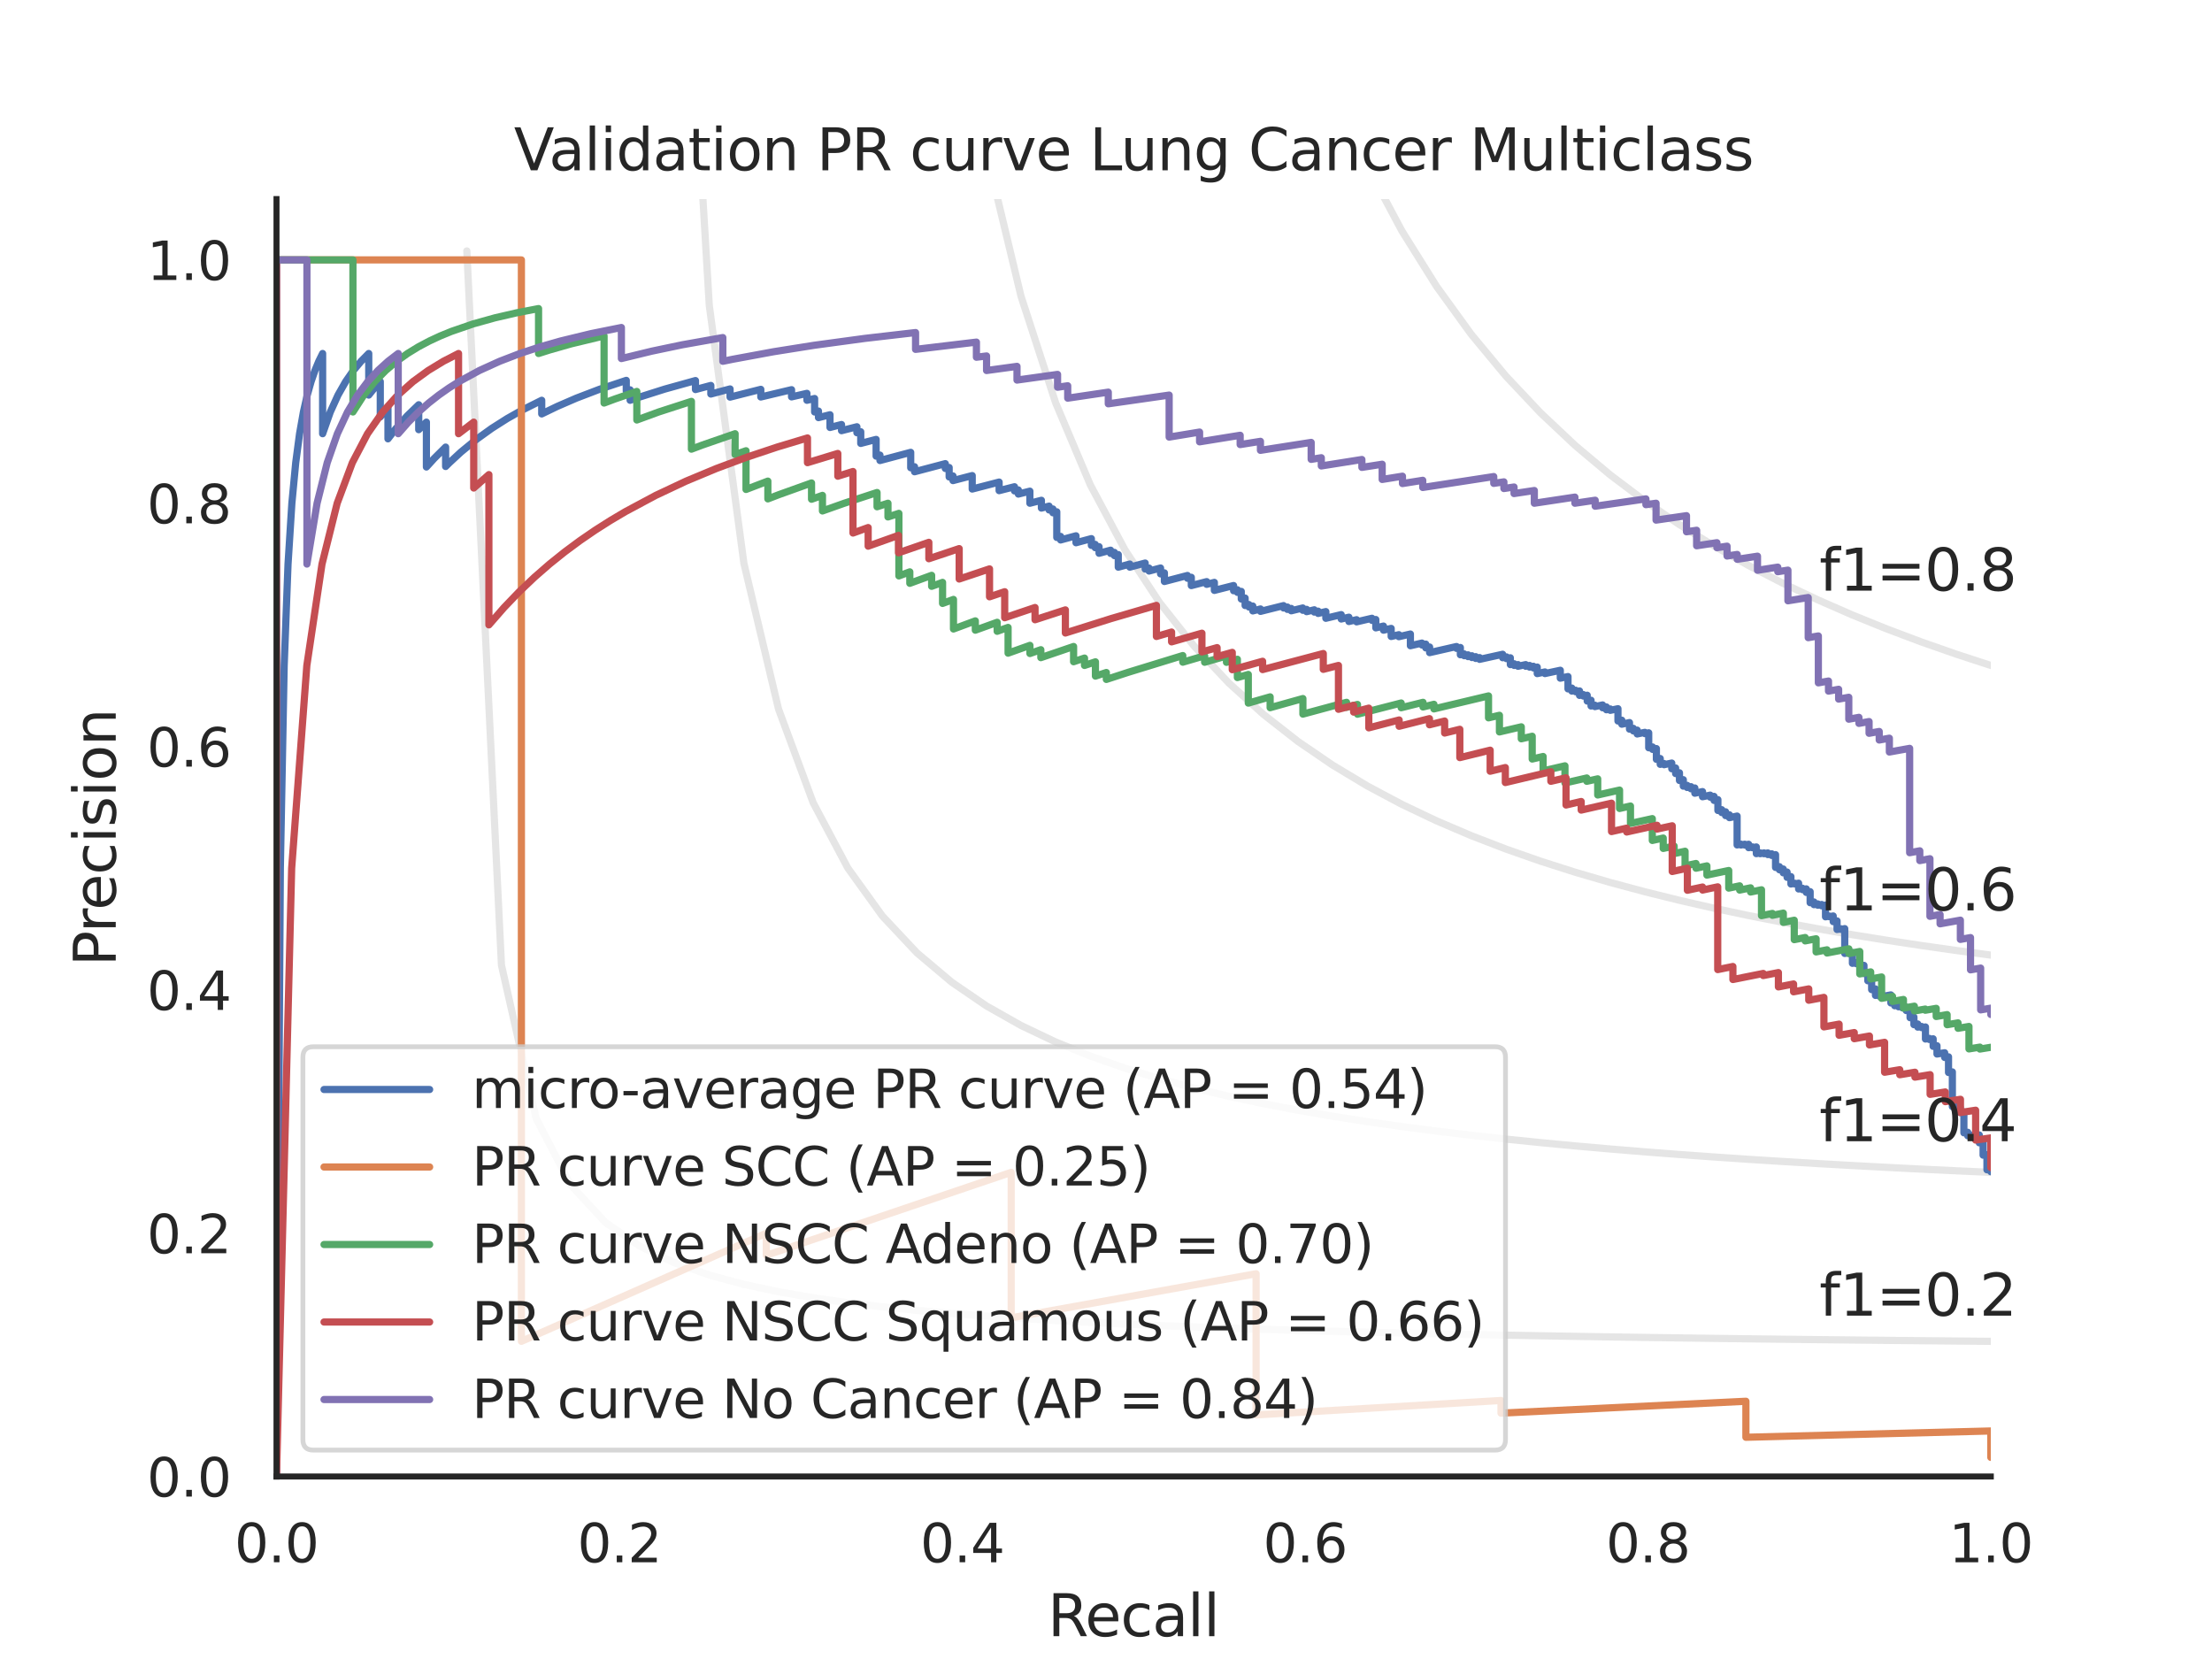 <?xml version="1.0" encoding="utf-8" standalone="no"?>
<!DOCTYPE svg PUBLIC "-//W3C//DTD SVG 1.1//EN"
  "http://www.w3.org/Graphics/SVG/1.1/DTD/svg11.dtd">
<svg xmlns:xlink="http://www.w3.org/1999/xlink" width="460.8pt" height="345.6pt" viewBox="0 0 460.8 345.6" xmlns="http://www.w3.org/2000/svg" version="1.1">
 <defs>
  <style type="text/css">*{stroke-linejoin: round; stroke-linecap: butt}</style>
 </defs>
 <g id="figure_1">
  <g id="patch_1">
   <path d="M 0 345.6 
L 460.8 345.6 
L 460.8 0 
L 0 0 
z
" style="fill: #ffffff"/>
  </g>
  <g id="axes_1">
   <g id="patch_2">
    <path d="M 57.6 307.584 
L 414.72 307.584 
L 414.72 41.472 
L 57.6 41.472 
z
" style="fill: #ffffff"/>
   </g>
   <g id="matplotlib.axis_1">
    <g id="xtick_1">
     <g id="text_1">
      <!-- 0.0 -->
      <g style="fill: #262626" transform="translate(48.853 325.442) scale(0.11 -0.11)">
       <defs>
        <path id="DejaVuSans-30" d="M 2034 4250 
Q 1547 4250 1301 3770 
Q 1056 3291 1056 2328 
Q 1056 1369 1301 889 
Q 1547 409 2034 409 
Q 2525 409 2770 889 
Q 3016 1369 3016 2328 
Q 3016 3291 2770 3770 
Q 2525 4250 2034 4250 
z
M 2034 4750 
Q 2819 4750 3233 4129 
Q 3647 3509 3647 2328 
Q 3647 1150 3233 529 
Q 2819 -91 2034 -91 
Q 1250 -91 836 529 
Q 422 1150 422 2328 
Q 422 3509 836 4129 
Q 1250 4750 2034 4750 
z
" transform="scale(0.016)"/>
        <path id="DejaVuSans-2e" d="M 684 794 
L 1344 794 
L 1344 0 
L 684 0 
L 684 794 
z
" transform="scale(0.016)"/>
       </defs>
       <use xlink:href="#DejaVuSans-30"/>
       <use xlink:href="#DejaVuSans-2e" x="63.623"/>
       <use xlink:href="#DejaVuSans-30" x="95.41"/>
      </g>
     </g>
    </g>
    <g id="xtick_2">
     <g id="text_2">
      <!-- 0.2 -->
      <g style="fill: #262626" transform="translate(120.277 325.442) scale(0.11 -0.11)">
       <defs>
        <path id="DejaVuSans-32" d="M 1228 531 
L 3431 531 
L 3431 0 
L 469 0 
L 469 531 
Q 828 903 1448 1529 
Q 2069 2156 2228 2338 
Q 2531 2678 2651 2914 
Q 2772 3150 2772 3378 
Q 2772 3750 2511 3984 
Q 2250 4219 1831 4219 
Q 1534 4219 1204 4116 
Q 875 4013 500 3803 
L 500 4441 
Q 881 4594 1212 4672 
Q 1544 4750 1819 4750 
Q 2544 4750 2975 4387 
Q 3406 4025 3406 3419 
Q 3406 3131 3298 2873 
Q 3191 2616 2906 2266 
Q 2828 2175 2409 1742 
Q 1991 1309 1228 531 
z
" transform="scale(0.016)"/>
       </defs>
       <use xlink:href="#DejaVuSans-30"/>
       <use xlink:href="#DejaVuSans-2e" x="63.623"/>
       <use xlink:href="#DejaVuSans-32" x="95.41"/>
      </g>
     </g>
    </g>
    <g id="xtick_3">
     <g id="text_3">
      <!-- 0.4 -->
      <g style="fill: #262626" transform="translate(191.701 325.442) scale(0.11 -0.11)">
       <defs>
        <path id="DejaVuSans-34" d="M 2419 4116 
L 825 1625 
L 2419 1625 
L 2419 4116 
z
M 2253 4666 
L 3047 4666 
L 3047 1625 
L 3713 1625 
L 3713 1100 
L 3047 1100 
L 3047 0 
L 2419 0 
L 2419 1100 
L 313 1100 
L 313 1709 
L 2253 4666 
z
" transform="scale(0.016)"/>
       </defs>
       <use xlink:href="#DejaVuSans-30"/>
       <use xlink:href="#DejaVuSans-2e" x="63.623"/>
       <use xlink:href="#DejaVuSans-34" x="95.41"/>
      </g>
     </g>
    </g>
    <g id="xtick_4">
     <g id="text_4">
      <!-- 0.6 -->
      <g style="fill: #262626" transform="translate(263.125 325.442) scale(0.11 -0.11)">
       <defs>
        <path id="DejaVuSans-36" d="M 2113 2584 
Q 1688 2584 1439 2293 
Q 1191 2003 1191 1497 
Q 1191 994 1439 701 
Q 1688 409 2113 409 
Q 2538 409 2786 701 
Q 3034 994 3034 1497 
Q 3034 2003 2786 2293 
Q 2538 2584 2113 2584 
z
M 3366 4563 
L 3366 3988 
Q 3128 4100 2886 4159 
Q 2644 4219 2406 4219 
Q 1781 4219 1451 3797 
Q 1122 3375 1075 2522 
Q 1259 2794 1537 2939 
Q 1816 3084 2150 3084 
Q 2853 3084 3261 2657 
Q 3669 2231 3669 1497 
Q 3669 778 3244 343 
Q 2819 -91 2113 -91 
Q 1303 -91 875 529 
Q 447 1150 447 2328 
Q 447 3434 972 4092 
Q 1497 4750 2381 4750 
Q 2619 4750 2861 4703 
Q 3103 4656 3366 4563 
z
" transform="scale(0.016)"/>
       </defs>
       <use xlink:href="#DejaVuSans-30"/>
       <use xlink:href="#DejaVuSans-2e" x="63.623"/>
       <use xlink:href="#DejaVuSans-36" x="95.41"/>
      </g>
     </g>
    </g>
    <g id="xtick_5">
     <g id="text_5">
      <!-- 0.8 -->
      <g style="fill: #262626" transform="translate(334.549 325.442) scale(0.11 -0.11)">
       <defs>
        <path id="DejaVuSans-38" d="M 2034 2216 
Q 1584 2216 1326 1975 
Q 1069 1734 1069 1313 
Q 1069 891 1326 650 
Q 1584 409 2034 409 
Q 2484 409 2743 651 
Q 3003 894 3003 1313 
Q 3003 1734 2745 1975 
Q 2488 2216 2034 2216 
z
M 1403 2484 
Q 997 2584 770 2862 
Q 544 3141 544 3541 
Q 544 4100 942 4425 
Q 1341 4750 2034 4750 
Q 2731 4750 3128 4425 
Q 3525 4100 3525 3541 
Q 3525 3141 3298 2862 
Q 3072 2584 2669 2484 
Q 3125 2378 3379 2068 
Q 3634 1759 3634 1313 
Q 3634 634 3220 271 
Q 2806 -91 2034 -91 
Q 1263 -91 848 271 
Q 434 634 434 1313 
Q 434 1759 690 2068 
Q 947 2378 1403 2484 
z
M 1172 3481 
Q 1172 3119 1398 2916 
Q 1625 2713 2034 2713 
Q 2441 2713 2670 2916 
Q 2900 3119 2900 3481 
Q 2900 3844 2670 4047 
Q 2441 4250 2034 4250 
Q 1625 4250 1398 4047 
Q 1172 3844 1172 3481 
z
" transform="scale(0.016)"/>
       </defs>
       <use xlink:href="#DejaVuSans-30"/>
       <use xlink:href="#DejaVuSans-2e" x="63.623"/>
       <use xlink:href="#DejaVuSans-38" x="95.41"/>
      </g>
     </g>
    </g>
    <g id="xtick_6">
     <g id="text_6">
      <!-- 1.0 -->
      <g style="fill: #262626" transform="translate(405.973 325.442) scale(0.11 -0.11)">
       <defs>
        <path id="DejaVuSans-31" d="M 794 531 
L 1825 531 
L 1825 4091 
L 703 3866 
L 703 4441 
L 1819 4666 
L 2450 4666 
L 2450 531 
L 3481 531 
L 3481 0 
L 794 0 
L 794 531 
z
" transform="scale(0.016)"/>
       </defs>
       <use xlink:href="#DejaVuSans-31"/>
       <use xlink:href="#DejaVuSans-2e" x="63.623"/>
       <use xlink:href="#DejaVuSans-30" x="95.41"/>
      </g>
     </g>
    </g>
    <g id="text_7">
     <!-- Recall -->
     <g style="fill: #262626" transform="translate(218.259 340.848) scale(0.12 -0.12)">
      <defs>
       <path id="DejaVuSans-52" d="M 2841 2188 
Q 3044 2119 3236 1894 
Q 3428 1669 3622 1275 
L 4263 0 
L 3584 0 
L 2988 1197 
Q 2756 1666 2539 1819 
Q 2322 1972 1947 1972 
L 1259 1972 
L 1259 0 
L 628 0 
L 628 4666 
L 2053 4666 
Q 2853 4666 3247 4331 
Q 3641 3997 3641 3322 
Q 3641 2881 3436 2590 
Q 3231 2300 2841 2188 
z
M 1259 4147 
L 1259 2491 
L 2053 2491 
Q 2509 2491 2742 2702 
Q 2975 2913 2975 3322 
Q 2975 3731 2742 3939 
Q 2509 4147 2053 4147 
L 1259 4147 
z
" transform="scale(0.016)"/>
       <path id="DejaVuSans-65" d="M 3597 1894 
L 3597 1613 
L 953 1613 
Q 991 1019 1311 708 
Q 1631 397 2203 397 
Q 2534 397 2845 478 
Q 3156 559 3463 722 
L 3463 178 
Q 3153 47 2828 -22 
Q 2503 -91 2169 -91 
Q 1331 -91 842 396 
Q 353 884 353 1716 
Q 353 2575 817 3079 
Q 1281 3584 2069 3584 
Q 2775 3584 3186 3129 
Q 3597 2675 3597 1894 
z
M 3022 2063 
Q 3016 2534 2758 2815 
Q 2500 3097 2075 3097 
Q 1594 3097 1305 2825 
Q 1016 2553 972 2059 
L 3022 2063 
z
" transform="scale(0.016)"/>
       <path id="DejaVuSans-63" d="M 3122 3366 
L 3122 2828 
Q 2878 2963 2633 3030 
Q 2388 3097 2138 3097 
Q 1578 3097 1268 2742 
Q 959 2388 959 1747 
Q 959 1106 1268 751 
Q 1578 397 2138 397 
Q 2388 397 2633 464 
Q 2878 531 3122 666 
L 3122 134 
Q 2881 22 2623 -34 
Q 2366 -91 2075 -91 
Q 1284 -91 818 406 
Q 353 903 353 1747 
Q 353 2603 823 3093 
Q 1294 3584 2113 3584 
Q 2378 3584 2631 3529 
Q 2884 3475 3122 3366 
z
" transform="scale(0.016)"/>
       <path id="DejaVuSans-61" d="M 2194 1759 
Q 1497 1759 1228 1600 
Q 959 1441 959 1056 
Q 959 750 1161 570 
Q 1363 391 1709 391 
Q 2188 391 2477 730 
Q 2766 1069 2766 1631 
L 2766 1759 
L 2194 1759 
z
M 3341 1997 
L 3341 0 
L 2766 0 
L 2766 531 
Q 2569 213 2275 61 
Q 1981 -91 1556 -91 
Q 1019 -91 701 211 
Q 384 513 384 1019 
Q 384 1609 779 1909 
Q 1175 2209 1959 2209 
L 2766 2209 
L 2766 2266 
Q 2766 2663 2505 2880 
Q 2244 3097 1772 3097 
Q 1472 3097 1187 3025 
Q 903 2953 641 2809 
L 641 3341 
Q 956 3463 1253 3523 
Q 1550 3584 1831 3584 
Q 2591 3584 2966 3190 
Q 3341 2797 3341 1997 
z
" transform="scale(0.016)"/>
       <path id="DejaVuSans-6c" d="M 603 4863 
L 1178 4863 
L 1178 0 
L 603 0 
L 603 4863 
z
" transform="scale(0.016)"/>
      </defs>
      <use xlink:href="#DejaVuSans-52"/>
      <use xlink:href="#DejaVuSans-65" x="64.982"/>
      <use xlink:href="#DejaVuSans-63" x="126.506"/>
      <use xlink:href="#DejaVuSans-61" x="181.486"/>
      <use xlink:href="#DejaVuSans-6c" x="242.766"/>
      <use xlink:href="#DejaVuSans-6c" x="270.549"/>
     </g>
    </g>
   </g>
   <g id="matplotlib.axis_2">
    <g id="ytick_1">
     <g id="text_8">
      <!-- 0.0 -->
      <g style="fill: #262626" transform="translate(30.607 311.763) scale(0.11 -0.11)">
       <use xlink:href="#DejaVuSans-30"/>
       <use xlink:href="#DejaVuSans-2e" x="63.623"/>
       <use xlink:href="#DejaVuSans-30" x="95.41"/>
      </g>
     </g>
    </g>
    <g id="ytick_2">
     <g id="text_9">
      <!-- 0.2 -->
      <g style="fill: #262626" transform="translate(30.607 261.075) scale(0.11 -0.11)">
       <use xlink:href="#DejaVuSans-30"/>
       <use xlink:href="#DejaVuSans-2e" x="63.623"/>
       <use xlink:href="#DejaVuSans-32" x="95.41"/>
      </g>
     </g>
    </g>
    <g id="ytick_3">
     <g id="text_10">
      <!-- 0.4 -->
      <g style="fill: #262626" transform="translate(30.607 210.387) scale(0.11 -0.11)">
       <use xlink:href="#DejaVuSans-30"/>
       <use xlink:href="#DejaVuSans-2e" x="63.623"/>
       <use xlink:href="#DejaVuSans-34" x="95.41"/>
      </g>
     </g>
    </g>
    <g id="ytick_4">
     <g id="text_11">
      <!-- 0.6 -->
      <g style="fill: #262626" transform="translate(30.607 159.699) scale(0.11 -0.11)">
       <use xlink:href="#DejaVuSans-30"/>
       <use xlink:href="#DejaVuSans-2e" x="63.623"/>
       <use xlink:href="#DejaVuSans-36" x="95.41"/>
      </g>
     </g>
    </g>
    <g id="ytick_5">
     <g id="text_12">
      <!-- 0.8 -->
      <g style="fill: #262626" transform="translate(30.607 109.011) scale(0.11 -0.11)">
       <use xlink:href="#DejaVuSans-30"/>
       <use xlink:href="#DejaVuSans-2e" x="63.623"/>
       <use xlink:href="#DejaVuSans-38" x="95.41"/>
      </g>
     </g>
    </g>
    <g id="ytick_6">
     <g id="text_13">
      <!-- 1.0 -->
      <g style="fill: #262626" transform="translate(30.607 58.323) scale(0.11 -0.11)">
       <use xlink:href="#DejaVuSans-31"/>
       <use xlink:href="#DejaVuSans-2e" x="63.623"/>
       <use xlink:href="#DejaVuSans-30" x="95.41"/>
      </g>
     </g>
    </g>
    <g id="text_14">
     <!-- Precision -->
     <g style="fill: #262626" transform="translate(24.111 201.296) rotate(-90) scale(0.12 -0.12)">
      <defs>
       <path id="DejaVuSans-50" d="M 1259 4147 
L 1259 2394 
L 2053 2394 
Q 2494 2394 2734 2622 
Q 2975 2850 2975 3272 
Q 2975 3691 2734 3919 
Q 2494 4147 2053 4147 
L 1259 4147 
z
M 628 4666 
L 2053 4666 
Q 2838 4666 3239 4311 
Q 3641 3956 3641 3272 
Q 3641 2581 3239 2228 
Q 2838 1875 2053 1875 
L 1259 1875 
L 1259 0 
L 628 0 
L 628 4666 
z
" transform="scale(0.016)"/>
       <path id="DejaVuSans-72" d="M 2631 2963 
Q 2534 3019 2420 3045 
Q 2306 3072 2169 3072 
Q 1681 3072 1420 2755 
Q 1159 2438 1159 1844 
L 1159 0 
L 581 0 
L 581 3500 
L 1159 3500 
L 1159 2956 
Q 1341 3275 1631 3429 
Q 1922 3584 2338 3584 
Q 2397 3584 2469 3576 
Q 2541 3569 2628 3553 
L 2631 2963 
z
" transform="scale(0.016)"/>
       <path id="DejaVuSans-69" d="M 603 3500 
L 1178 3500 
L 1178 0 
L 603 0 
L 603 3500 
z
M 603 4863 
L 1178 4863 
L 1178 4134 
L 603 4134 
L 603 4863 
z
" transform="scale(0.016)"/>
       <path id="DejaVuSans-73" d="M 2834 3397 
L 2834 2853 
Q 2591 2978 2328 3040 
Q 2066 3103 1784 3103 
Q 1356 3103 1142 2972 
Q 928 2841 928 2578 
Q 928 2378 1081 2264 
Q 1234 2150 1697 2047 
L 1894 2003 
Q 2506 1872 2764 1633 
Q 3022 1394 3022 966 
Q 3022 478 2636 193 
Q 2250 -91 1575 -91 
Q 1294 -91 989 -36 
Q 684 19 347 128 
L 347 722 
Q 666 556 975 473 
Q 1284 391 1588 391 
Q 1994 391 2212 530 
Q 2431 669 2431 922 
Q 2431 1156 2273 1281 
Q 2116 1406 1581 1522 
L 1381 1569 
Q 847 1681 609 1914 
Q 372 2147 372 2553 
Q 372 3047 722 3315 
Q 1072 3584 1716 3584 
Q 2034 3584 2315 3537 
Q 2597 3491 2834 3397 
z
" transform="scale(0.016)"/>
       <path id="DejaVuSans-6f" d="M 1959 3097 
Q 1497 3097 1228 2736 
Q 959 2375 959 1747 
Q 959 1119 1226 758 
Q 1494 397 1959 397 
Q 2419 397 2687 759 
Q 2956 1122 2956 1747 
Q 2956 2369 2687 2733 
Q 2419 3097 1959 3097 
z
M 1959 3584 
Q 2709 3584 3137 3096 
Q 3566 2609 3566 1747 
Q 3566 888 3137 398 
Q 2709 -91 1959 -91 
Q 1206 -91 779 398 
Q 353 888 353 1747 
Q 353 2609 779 3096 
Q 1206 3584 1959 3584 
z
" transform="scale(0.016)"/>
       <path id="DejaVuSans-6e" d="M 3513 2113 
L 3513 0 
L 2938 0 
L 2938 2094 
Q 2938 2591 2744 2837 
Q 2550 3084 2163 3084 
Q 1697 3084 1428 2787 
Q 1159 2491 1159 1978 
L 1159 0 
L 581 0 
L 581 3500 
L 1159 3500 
L 1159 2956 
Q 1366 3272 1645 3428 
Q 1925 3584 2291 3584 
Q 2894 3584 3203 3211 
Q 3513 2838 3513 2113 
z
" transform="scale(0.016)"/>
      </defs>
      <use xlink:href="#DejaVuSans-50"/>
      <use xlink:href="#DejaVuSans-72" x="58.553"/>
      <use xlink:href="#DejaVuSans-65" x="97.416"/>
      <use xlink:href="#DejaVuSans-63" x="158.939"/>
      <use xlink:href="#DejaVuSans-69" x="213.92"/>
      <use xlink:href="#DejaVuSans-73" x="241.703"/>
      <use xlink:href="#DejaVuSans-69" x="293.803"/>
      <use xlink:href="#DejaVuSans-6f" x="321.586"/>
      <use xlink:href="#DejaVuSans-6e" x="382.768"/>
     </g>
    </g>
   </g>
   <g id="line2d_1">
    <path d="M 97.248 52.267 
L 104.463 201.073 
L 111.678 232.96 
L 118.893 246.859 
L 126.109 254.643 
L 133.324 259.62 
L 140.539 263.076 
L 147.755 265.615 
L 154.97 267.561 
L 162.185 269.099 
L 169.4 270.345 
L 176.616 271.375 
L 183.831 272.241 
L 191.046 272.979 
L 198.262 273.616 
L 205.477 274.171 
L 212.692 274.658 
L 219.907 275.091 
L 227.123 275.476 
L 234.338 275.822 
L 241.553 276.135 
L 248.769 276.418 
L 255.984 276.676 
L 263.199 276.912 
L 270.414 277.129 
L 277.63 277.33 
L 284.845 277.515 
L 292.06 277.686 
L 299.275 277.846 
L 306.491 277.994 
L 313.706 278.133 
L 320.921 278.264 
L 328.137 278.386 
L 335.352 278.501 
L 342.567 278.609 
L 349.782 278.711 
L 356.998 278.808 
L 364.213 278.899 
L 371.428 278.986 
L 378.644 279.068 
L 385.859 279.146 
L 393.074 279.221 
L 400.289 279.292 
L 407.505 279.359 
L 414.72 279.424 
" clip-path="url(#pac2932783c)" style="fill: none; stroke: #808080; stroke-opacity: 0.2; stroke-width: 1.5; stroke-linecap: round"/>
   </g>
   <g id="line2d_2">
    <path d="M 143.905 -1 
L 147.755 63.611 
L 154.97 117.362 
L 162.185 147.722 
L 169.4 167.231 
L 176.616 180.825 
L 183.831 190.84 
L 191.046 198.524 
L 198.262 204.607 
L 205.477 209.542 
L 212.692 213.626 
L 219.907 217.061 
L 227.123 219.991 
L 234.338 222.519 
L 241.553 224.724 
L 248.769 226.662 
L 255.984 228.38 
L 263.199 229.914 
L 270.414 231.291 
L 277.63 232.534 
L 284.845 233.662 
L 292.06 234.69 
L 299.275 235.631 
L 306.491 236.496 
L 313.706 237.293 
L 320.921 238.03 
L 328.137 238.714 
L 335.352 239.349 
L 342.567 239.942 
L 349.782 240.496 
L 356.998 241.015 
L 364.213 241.503 
L 371.428 241.961 
L 378.644 242.393 
L 385.859 242.8 
L 393.074 243.185 
L 400.289 243.55 
L 407.505 243.896 
L 414.72 244.224 
" clip-path="url(#pac2932783c)" style="fill: none; stroke: #808080; stroke-opacity: 0.2; stroke-width: 1.5; stroke-linecap: round"/>
   </g>
   <g id="line2d_3">
    <path d="M 200.009 -1 
L 205.477 31.611 
L 212.692 61.693 
L 219.907 83.907 
L 227.123 100.983 
L 234.338 114.518 
L 241.553 125.511 
L 248.769 134.616 
L 255.984 142.281 
L 263.199 148.823 
L 270.414 154.471 
L 277.63 159.398 
L 284.845 163.732 
L 292.06 167.575 
L 299.275 171.006 
L 306.491 174.088 
L 313.706 176.871 
L 320.921 179.398 
L 328.137 181.701 
L 335.352 183.809 
L 342.567 185.746 
L 349.782 187.532 
L 356.998 189.184 
L 364.213 190.716 
L 371.428 192.142 
L 378.644 193.471 
L 385.859 194.714 
L 393.074 195.878 
L 400.289 196.971 
L 407.505 197.998 
L 414.72 198.967 
" clip-path="url(#pac2932783c)" style="fill: none; stroke: #808080; stroke-opacity: 0.2; stroke-width: 1.5; stroke-linecap: round"/>
   </g>
   <g id="line2d_4">
    <path d="M 270.344 -1 
L 270.414 -0.768 
L 277.63 18.581 
L 284.845 34.622 
L 292.06 48.136 
L 299.275 59.676 
L 306.491 69.647 
L 313.706 78.346 
L 320.921 86.004 
L 328.137 92.796 
L 335.352 98.862 
L 342.567 104.312 
L 349.782 109.235 
L 356.998 113.705 
L 364.213 117.78 
L 371.428 121.512 
L 378.644 124.941 
L 385.859 128.104 
L 393.074 131.029 
L 400.289 133.744 
L 407.505 136.269 
L 414.72 138.624 
" clip-path="url(#pac2932783c)" style="fill: none; stroke: #808080; stroke-opacity: 0.2; stroke-width: 1.5; stroke-linecap: round"/>
   </g>
   <g id="line2d_5">
    <path d="M 414.72 244.082 
L 414.72 243.578 
L 413.919 243.686 
L 413.919 243.577 
L 413.919 240.532 
L 413.119 240.643 
L 413.119 240.564 
L 413.119 237.951 
L 412.318 238.065 
L 412.318 237.978 
L 412.318 236.434 
L 410.716 236.621 
L 410.716 236.576 
L 410.716 236.485 
L 409.916 236.601 
L 409.916 236.511 
L 409.916 235.871 
L 409.115 235.988 
L 409.115 235.896 
L 409.115 231.638 
L 408.314 231.76 
L 408.314 231.656 
L 408.314 230.603 
L 407.514 230.725 
L 407.514 230.619 
L 407.514 230.404 
L 406.713 230.527 
L 406.713 230.419 
L 406.713 223.297 
L 405.912 223.426 
L 405.912 223.362 
L 405.912 220.156 
L 405.111 220.288 
L 405.111 220.219 
L 405.111 219.307 
L 403.51 219.573 
L 403.51 219.502 
L 403.51 217.841 
L 402.709 217.976 
L 402.709 217.902 
L 402.709 216.405 
L 401.909 216.54 
L 401.909 216.464 
L 401.909 216.312 
L 401.108 216.448 
L 401.108 216.371 
L 401.108 213.936 
L 400.307 214.073 
L 400.307 213.993 
L 400.307 213.831 
L 399.506 213.969 
L 399.506 213.888 
L 399.506 213.317 
L 398.706 213.455 
L 398.706 213.373 
L 398.706 211.87 
L 397.905 212.01 
L 397.905 211.925 
L 397.905 210.371 
L 397.104 210.512 
L 397.104 210.424 
L 397.104 209.806 
L 396.303 209.947 
L 396.303 209.858 
L 396.303 209.59 
L 395.503 209.733 
L 395.503 209.643 
L 395.503 209.373 
L 394.702 209.516 
L 394.702 209.426 
L 394.702 208.789 
L 393.901 208.933 
L 393.901 208.841 
L 393.901 207.259 
L 392.3 207.548 
L 392.3 207.454 
L 392.3 207.359 
L 391.499 207.504 
L 391.499 207.409 
L 391.499 207.219 
L 390.698 207.364 
L 390.698 207.269 
L 390.698 206.013 
L 389.898 206.159 
L 389.898 206.061 
L 389.898 204.165 
L 389.097 204.312 
L 389.097 204.21 
L 389.097 202.66 
L 388.296 202.809 
L 388.296 202.704 
L 388.296 201.103 
L 387.496 201.253 
L 387.496 201.144 
L 387.496 200.599 
L 386.695 200.749 
L 386.695 200.64 
L 386.695 200.53 
L 385.894 200.68 
L 385.894 200.57 
L 385.894 198.434 
L 385.093 198.586 
L 385.093 198.471 
L 384.293 198.623 
L 384.293 193.452 
L 383.492 193.606 
L 383.492 193.48 
L 382.691 193.634 
L 382.691 191.84 
L 381.891 191.995 
L 381.891 190.811 
L 381.09 190.967 
L 381.09 190.834 
L 380.289 190.99 
L 380.289 188.544 
L 379.488 188.701 
L 379.488 188.423 
L 378.688 188.58 
L 378.688 188.301 
L 377.887 188.458 
L 377.887 187.896 
L 377.086 188.054 
L 377.086 185.75 
L 376.286 185.908 
L 376.286 185.17 
L 375.485 185.329 
L 375.485 185.031 
L 374.684 185.191 
L 374.684 183.985 
L 373.883 184.145 
L 373.883 183.993 
L 373.083 184.153 
L 373.083 182.609 
L 372.282 182.77 
L 372.282 181.665 
L 371.481 181.826 
L 371.481 181.025 
L 370.681 181.187 
L 370.681 180.539 
L 369.88 180.701 
L 369.88 178.041 
L 369.079 178.203 
L 369.079 177.863 
L 368.278 178.026 
L 368.278 177.683 
L 367.478 177.847 
L 367.478 177.675 
L 366.677 177.839 
L 366.677 177.667 
L 365.876 177.831 
L 365.876 176.436 
L 365.076 176.6 
L 365.076 176.424 
L 364.275 176.589 
L 364.275 175.878 
L 363.474 176.043 
L 363.474 175.864 
L 362.673 176.03 
L 362.673 175.851 
L 361.873 176.017 
L 361.873 170.002 
L 360.271 170.334 
L 360.271 169.742 
L 359.47 169.908 
L 359.47 169.11 
L 358.67 169.277 
L 358.67 168.672 
L 357.869 168.839 
L 357.869 166.575 
L 357.068 166.742 
L 357.068 165.9 
L 356.268 166.067 
L 356.268 165.642 
L 354.666 165.978 
L 354.666 164.904 
L 353.065 165.241 
L 353.065 164.149 
L 352.264 164.318 
L 352.264 163.877 
L 351.463 164.046 
L 351.463 163.602 
L 350.663 163.772 
L 350.663 162.421 
L 349.862 162.591 
L 349.862 160.982 
L 349.061 161.152 
L 349.061 159.981 
L 348.26 160.15 
L 348.26 158.959 
L 346.659 159.299 
L 346.659 159.058 
L 345.858 159.229 
L 345.858 158.013 
L 345.058 158.183 
L 345.058 155.942 
L 344.257 156.112 
L 344.257 155.605 
L 343.456 155.775 
L 343.456 152.656 
L 342.655 152.825 
L 342.655 152.559 
L 341.054 152.898 
L 341.054 152.094 
L 340.253 152.264 
L 340.253 151.723 
L 339.453 151.893 
L 339.453 150.523 
L 337.851 150.863 
L 337.851 150.028 
L 337.05 150.199 
L 337.05 147.637 
L 335.449 147.977 
L 335.449 147.686 
L 334.648 147.857 
L 334.648 147.273 
L 333.848 147.443 
L 333.848 146.855 
L 332.246 147.197 
L 332.246 146.9 
L 331.445 147.072 
L 331.445 145.874 
L 330.645 146.046 
L 330.645 144.829 
L 329.844 145 
L 329.844 144.693 
L 329.043 144.864 
L 329.043 143.934 
L 328.243 144.106 
L 328.243 143.793 
L 327.442 143.965 
L 327.442 143.335 
L 326.641 143.507 
L 326.641 140.939 
L 325.04 141.28 
L 325.04 139.63 
L 321.837 140.314 
L 321.837 139.978 
L 320.235 140.324 
L 320.235 138.967 
L 319.435 139.139 
L 319.435 138.796 
L 318.634 138.969 
L 318.634 138.624 
L 317.833 138.797 
L 317.833 138.451 
L 316.232 138.798 
L 316.232 138.449 
L 315.431 138.624 
L 315.431 138.273 
L 314.63 138.448 
L 314.63 137.03 
L 313.83 137.204 
L 313.83 136.845 
L 313.029 137.02 
L 313.029 136.297 
L 308.225 137.355 
L 308.225 136.989 
L 307.424 137.167 
L 307.424 136.799 
L 306.623 136.978 
L 306.623 136.608 
L 305.822 136.787 
L 305.822 136.415 
L 305.022 136.595 
L 305.022 136.221 
L 304.221 136.401 
L 304.221 134.886 
L 303.42 135.065 
L 303.42 134.682 
L 297.815 135.954 
L 297.815 134.784 
L 297.015 134.968 
L 297.015 134.178 
L 296.214 134.361 
L 296.214 133.963 
L 293.812 134.517 
L 293.812 132.08 
L 291.41 132.633 
L 291.41 132.218 
L 289.808 132.59 
L 289.808 130.907 
L 288.207 131.278 
L 288.207 130.422 
L 286.605 130.794 
L 286.605 129.052 
L 285.804 129.237 
L 285.804 128.796 
L 282.602 129.542 
L 282.602 129.096 
L 281 129.474 
L 281 128.572 
L 279.399 128.951 
L 279.399 128.037 
L 276.196 128.801 
L 276.196 127.404 
L 274.594 127.788 
L 274.594 127.316 
L 273.794 127.508 
L 273.794 127.033 
L 272.192 127.42 
L 272.192 126.941 
L 271.392 127.135 
L 271.392 126.652 
L 268.989 127.239 
L 268.989 126.751 
L 268.189 126.948 
L 268.189 126.457 
L 267.388 126.654 
L 267.388 126.16 
L 262.584 127.36 
L 262.584 126.858 
L 260.982 127.265 
L 260.982 126.249 
L 260.182 126.453 
L 260.182 125.94 
L 259.381 126.144 
L 259.381 124.584 
L 258.58 124.787 
L 258.58 123.197 
L 257.779 123.398 
L 257.779 122.861 
L 256.979 123.062 
L 256.979 121.976 
L 252.975 122.989 
L 252.975 121.321 
L 251.374 121.728 
L 251.374 121.163 
L 248.171 121.988 
L 248.171 120.259 
L 247.37 120.465 
L 247.37 119.88 
L 242.566 121.136 
L 242.566 119.338 
L 241.765 119.548 
L 241.765 118.327 
L 239.363 118.958 
L 239.363 118.338 
L 238.562 118.55 
L 238.562 117.294 
L 235.359 118.144 
L 235.359 117.504 
L 232.957 118.153 
L 232.957 115.531 
L 232.156 115.744 
L 232.156 115.076 
L 231.356 115.289 
L 231.356 114.614 
L 228.954 115.257 
L 228.954 113.883 
L 228.153 114.098 
L 228.153 113.402 
L 227.352 113.615 
L 227.352 112.205 
L 224.149 113.062 
L 224.149 111.616 
L 220.946 112.483 
L 220.946 111.744 
L 220.146 111.963 
L 220.146 106.614 
L 219.345 106.82 
L 219.345 106.029 
L 218.544 106.234 
L 218.544 105.435 
L 216.943 105.846 
L 216.943 104.219 
L 214.541 104.832 
L 214.541 102.319 
L 212.138 102.923 
L 212.138 102.063 
L 211.338 102.266 
L 211.338 101.396 
L 208.135 102.21 
L 208.135 100.424 
L 202.53 101.877 
L 202.53 99.072 
L 198.526 100.117 
L 198.526 99.147 
L 197.726 99.359 
L 197.726 97.385 
L 196.925 97.591 
L 196.925 96.586 
L 190.519 98.275 
L 190.519 97.229 
L 189.718 97.445 
L 189.718 94.229 
L 183.313 95.935 
L 183.313 94.803 
L 182.512 95.021 
L 182.512 91.537 
L 179.309 92.372 
L 179.309 89.941 
L 178.508 90.144 
L 178.508 88.901 
L 175.305 89.715 
L 175.305 88.433 
L 172.903 89.049 
L 172.903 86.4 
L 170.501 86.997 
L 170.501 85.627 
L 169.7 85.824 
L 169.7 83.017 
L 168.099 83.387 
L 168.099 81.941 
L 164.896 82.677 
L 164.896 81.178 
L 158.49 82.701 
L 158.49 81.106 
L 152.085 82.727 
L 152.085 81.024 
L 148.081 82.082 
L 148.081 80.293 
L 144.878 81.15 
L 144.878 79.279 
L 138.472 81.058 
L 132.867 82.835 
L 131.266 83.387 
L 131.266 81.21 
L 130.465 81.476 
L 130.465 79.237 
L 124.86 81.106 
L 120.056 82.944 
L 116.052 84.679 
L 112.85 86.225 
L 112.85 83.387 
L 108.846 85.39 
L 105.643 87.201 
L 102.44 89.236 
L 99.237 91.537 
L 96.034 94.161 
L 93.632 96.384 
L 92.832 97.181 
L 92.832 93.135 
L 90.429 95.522 
L 88.828 97.283 
L 88.828 87.936 
L 87.227 89.508 
L 87.227 84.315 
L 84.824 86.636 
L 82.422 89.344 
L 80.821 91.415 
L 80.821 84.864 
L 79.219 86.846 
L 79.219 79.488 
L 77.618 81.298 
L 76.817 82.304 
L 76.817 73.639 
L 75.216 75.264 
L 73.614 77.184 
L 72.013 79.488 
L 70.411 82.304 
L 68.81 85.824 
L 67.209 90.35 
L 67.209 73.639 
L 66.408 75.264 
L 65.607 77.184 
L 64.806 79.488 
L 64.006 82.304 
L 63.205 85.824 
L 62.404 90.35 
L 61.604 96.384 
L 60.803 104.832 
L 60.002 117.504 
L 59.201 138.624 
L 58.401 180.864 
L 57.6 307.584 
L 57.6 54.144 
L 57.6 54.144 
" clip-path="url(#pac2932783c)" style="fill: none; stroke: #4c72b0; stroke-width: 1.5; stroke-linecap: round"/>
   </g>
   <g id="line2d_6">
    <path d="M 414.72 303.597 
L 414.72 298.097 
L 363.703 299.409 
L 363.703 299.32 
L 363.703 291.907 
L 312.686 294.384 
L 312.686 291.744 
L 261.669 294.752 
L 261.669 265.344 
L 210.651 274.527 
L 210.651 244.224 
L 159.634 261.504 
L 159.634 256.896 
L 108.617 279.424 
L 108.617 54.144 
L 57.6 54.144 
L 57.6 54.144 
" clip-path="url(#pac2932783c)" style="fill: none; stroke: #dd8452; stroke-width: 1.5; stroke-linecap: round"/>
   </g>
   <g id="line2d_7">
    <path d="M 414.72 218.168 
L 412.445 218.538 
L 412.445 218.135 
L 410.171 218.506 
L 410.171 213.829 
L 407.896 214.211 
L 407.896 213.081 
L 405.621 213.467 
L 405.621 211.365 
L 403.347 211.756 
L 403.347 210.058 
L 401.072 210.453 
L 401.072 210.206 
L 398.797 210.604 
L 398.797 209.605 
L 396.523 210.006 
L 396.523 208.209 
L 394.248 208.615 
L 394.248 207.56 
L 391.974 207.97 
L 391.974 203.518 
L 389.699 203.936 
L 389.699 202.464 
L 387.424 202.887 
L 387.424 198.213 
L 385.15 198.643 
L 385.15 197.658 
L 380.6 198.528 
L 380.6 197.863 
L 378.326 198.303 
L 378.326 195.562 
L 376.051 196.007 
L 376.051 195.3 
L 373.776 195.749 
L 373.776 191.702 
L 371.502 192.156 
L 371.502 190.219 
L 369.227 190.677 
L 369.227 190.282 
L 366.952 190.744 
L 366.952 185.358 
L 364.678 185.825 
L 364.678 184.952 
L 362.403 185.422 
L 362.403 184.537 
L 360.128 185.011 
L 360.128 181.339 
L 355.579 182.299 
L 355.579 180.378 
L 353.304 180.864 
L 353.304 179.882 
L 351.03 180.371 
L 351.03 177.33 
L 348.755 177.823 
L 348.755 176.247 
L 346.481 176.743 
L 346.481 174.58 
L 344.206 175.08 
L 344.206 170.531 
L 339.657 171.538 
L 339.657 167.91 
L 337.382 168.418 
L 337.382 164.588 
L 332.833 165.611 
L 332.833 162.246 
L 330.558 162.761 
L 330.558 162.068 
L 326.009 163.111 
L 326.009 159.535 
L 321.459 160.589 
L 321.459 157.589 
L 319.185 158.119 
L 319.185 153.374 
L 316.91 153.902 
L 316.91 151.41 
L 312.361 152.473 
L 312.361 149.007 
L 310.086 149.54 
L 310.086 144.972 
L 298.713 147.675 
L 298.713 146.718 
L 296.438 147.276 
L 296.438 146.304 
L 291.889 147.435 
L 291.889 146.446 
L 282.79 148.783 
L 282.79 146.747 
L 280.516 147.345 
L 280.516 146.304 
L 271.417 148.762 
L 271.417 145.52 
L 264.593 147.424 
L 264.593 145.168 
L 260.044 146.469 
L 260.044 140.501 
L 257.769 141.146 
L 257.769 137.334 
L 255.495 137.974 
L 255.495 136.659 
L 250.945 137.959 
L 250.945 136.613 
L 246.396 137.943 
L 246.396 136.564 
L 235.023 140.056 
L 230.473 141.537 
L 230.473 140.093 
L 228.199 140.847 
L 228.199 137.87 
L 225.924 138.624 
L 225.924 137.088 
L 223.649 137.849 
L 223.649 134.676 
L 216.825 136.999 
L 216.825 135.343 
L 214.551 136.139 
L 214.551 134.442 
L 210.002 136.064 
L 210.002 130.704 
L 207.727 131.51 
L 207.727 129.637 
L 203.178 131.278 
L 203.178 129.34 
L 198.628 131.03 
L 198.628 124.871 
L 196.354 125.704 
L 196.354 121.321 
L 194.079 122.14 
L 194.079 119.851 
L 189.53 121.514 
L 189.53 119.129 
L 187.255 119.973 
L 187.255 106.944 
L 184.98 107.688 
L 184.98 104.832 
L 182.706 105.567 
L 182.706 102.596 
L 175.882 104.832 
L 171.332 106.441 
L 171.332 103.197 
L 169.058 104.001 
L 169.058 100.608 
L 162.234 103.053 
L 159.959 103.927 
L 159.959 100.224 
L 155.41 101.963 
L 155.41 93.899 
L 153.135 94.694 
L 153.135 90.35 
L 146.311 92.711 
L 144.037 93.568 
L 144.037 83.614 
L 137.213 85.824 
L 132.663 87.491 
L 132.663 81.543 
L 128.114 83.109 
L 125.839 83.96 
L 125.839 69.984 
L 119.016 71.623 
L 114.466 72.917 
L 112.192 73.639 
L 112.192 64.282 
L 107.642 65.163 
L 103.093 66.213 
L 98.544 67.483 
L 93.994 69.052 
L 91.72 69.984 
L 89.445 71.04 
L 87.17 72.247 
L 84.896 73.639 
L 82.621 75.264 
L 80.346 77.184 
L 78.072 79.488 
L 75.797 82.304 
L 73.523 85.824 
L 73.523 54.144 
L 57.6 54.144 
L 57.6 54.144 
" clip-path="url(#pac2932783c)" style="fill: none; stroke: #55a868; stroke-width: 1.5; stroke-linecap: round"/>
   </g>
   <g id="line2d_8">
    <path d="M 414.72 243.227 
L 414.72 237.045 
L 411.56 237.497 
L 411.56 231.279 
L 408.399 231.757 
L 408.399 229.003 
L 405.239 229.493 
L 405.239 227.474 
L 402.079 227.973 
L 402.079 223.872 
L 398.918 224.388 
L 398.918 223.364 
L 395.758 223.886 
L 395.758 222.84 
L 392.598 223.369 
L 392.598 217.131 
L 389.437 217.681 
L 389.437 215.821 
L 386.277 216.381 
L 386.277 215.101 
L 383.116 215.667 
L 383.116 213.345 
L 379.956 213.921 
L 379.956 207.774 
L 376.796 208.369 
L 376.796 206.007 
L 373.635 206.612 
L 373.635 204.977 
L 370.475 205.59 
L 370.475 202.603 
L 367.315 203.226 
L 367.315 202.786 
L 360.994 204.051 
L 360.994 201.338 
L 357.834 201.984 
L 357.834 184.743 
L 354.673 185.413 
L 354.673 184.783 
L 351.513 185.46 
L 351.513 180.864 
L 348.353 181.549 
L 348.353 172.023 
L 345.192 172.712 
L 345.192 171.919 
L 338.872 173.321 
L 338.872 172.517 
L 335.711 173.23 
L 335.711 167.315 
L 329.39 168.757 
L 329.39 166.966 
L 326.23 167.698 
L 326.23 162.027 
L 323.07 162.761 
L 323.07 160.764 
L 313.589 163.016 
L 313.589 159.896 
L 310.428 160.662 
L 310.428 156.277 
L 304.108 157.824 
L 304.108 151.928 
L 300.947 152.704 
L 300.947 150.206 
L 297.787 150.987 
L 297.787 149.703 
L 291.466 151.296 
L 291.466 149.983 
L 285.145 151.621 
L 285.145 147.517 
L 281.985 148.343 
L 281.985 146.921 
L 278.825 147.757 
L 278.825 138.624 
L 275.664 139.436 
L 275.664 136.139 
L 263.023 139.486 
L 263.023 137.753 
L 256.702 139.513 
L 256.702 135.899 
L 253.542 136.787 
L 253.542 134.911 
L 250.382 135.808 
L 250.382 131.904 
L 244.061 133.712 
L 244.061 131.667 
L 240.901 132.59 
L 240.901 126.108 
L 231.419 128.876 
L 221.938 131.866 
L 221.938 127.051 
L 215.618 129.105 
L 215.618 126.555 
L 209.297 128.685 
L 209.297 123.264 
L 206.137 124.327 
L 206.137 118.51 
L 199.816 120.62 
L 199.816 114.282 
L 193.495 116.392 
L 193.495 112.978 
L 187.175 115.157 
L 187.175 111.527 
L 180.854 113.777 
L 180.854 109.901 
L 177.693 111.039 
L 177.693 98.221 
L 174.533 99.2 
L 174.533 94.464 
L 168.212 96.384 
L 168.212 91.233 
L 161.892 93.135 
L 155.571 95.242 
L 149.25 97.591 
L 142.93 100.224 
L 136.609 103.197 
L 130.288 106.58 
L 127.128 108.453 
L 123.967 110.464 
L 120.807 112.63 
L 117.647 114.97 
L 114.486 117.504 
L 111.326 120.259 
L 108.166 123.264 
L 105.005 126.555 
L 101.845 130.176 
L 101.845 98.869 
L 98.685 101.664 
L 98.685 87.936 
L 95.524 90.35 
L 95.524 73.639 
L 92.364 75.264 
L 89.204 77.184 
L 86.043 79.488 
L 82.883 82.304 
L 79.722 85.824 
L 76.562 90.35 
L 73.402 96.384 
L 70.241 104.832 
L 67.081 117.504 
L 63.921 138.624 
L 60.76 180.864 
L 57.6 307.584 
L 57.6 54.144 
L 57.6 54.144 
" clip-path="url(#pac2932783c)" style="fill: none; stroke: #c44e52; stroke-width: 1.5; stroke-linecap: round"/>
   </g>
   <g id="line2d_9">
    <path d="M 414.72 211.334 
L 414.72 210.018 
L 412.607 210.374 
L 412.607 201.669 
L 410.494 202.037 
L 410.494 195.317 
L 408.381 195.693 
L 408.381 191.686 
L 404.154 192.448 
L 404.154 190.502 
L 402.041 190.887 
L 402.041 178.89 
L 399.928 179.28 
L 399.928 177.243 
L 397.815 177.635 
L 397.815 155.897 
L 393.589 156.659 
L 393.589 153.779 
L 391.476 154.161 
L 391.476 152.377 
L 389.362 152.759 
L 389.362 150.311 
L 387.249 150.693 
L 387.249 149.437 
L 385.136 149.82 
L 385.136 145.257 
L 383.023 145.635 
L 383.023 143.593 
L 380.91 143.971 
L 380.91 141.873 
L 378.797 142.25 
L 378.797 132.48 
L 376.684 132.838 
L 376.684 124.477 
L 372.457 125.156 
L 372.457 118.771 
L 370.344 119.096 
L 370.344 118.144 
L 366.118 118.797 
L 366.118 115.863 
L 361.892 116.509 
L 361.892 115.503 
L 359.778 115.828 
L 359.778 113.777 
L 357.665 114.098 
L 357.665 113.052 
L 353.439 113.695 
L 353.439 110.464 
L 351.326 110.779 
L 351.326 107.424 
L 344.987 108.348 
L 344.987 104.832 
L 342.873 105.132 
L 342.873 103.927 
L 332.308 105.454 
L 332.308 104.206 
L 328.081 104.832 
L 328.081 103.557 
L 319.629 104.832 
L 319.629 102.182 
L 315.403 102.818 
L 315.403 101.453 
L 313.289 101.77 
L 313.289 100.38 
L 311.176 100.694 
L 311.176 99.277 
L 296.384 101.55 
L 296.384 100.057 
L 292.158 100.732 
L 292.158 99.2 
L 287.932 99.878 
L 287.932 96.706 
L 283.706 97.366 
L 283.706 95.724 
L 275.253 97.065 
L 275.253 95.354 
L 273.14 95.692 
L 273.14 92.16 
L 262.574 93.813 
L 262.574 91.938 
L 258.348 92.613 
L 258.348 90.676 
L 249.895 92.042 
L 249.895 90.008 
L 243.556 91.053 
L 243.556 82.304 
L 230.877 84.121 
L 230.877 81.692 
L 222.425 82.944 
L 222.425 80.362 
L 220.311 80.667 
L 220.311 77.997 
L 211.859 79.175 
L 211.859 76.32 
L 205.52 77.184 
L 205.52 74.152 
L 203.406 74.419 
L 203.406 71.268 
L 190.728 72.779 
L 190.728 69.275 
L 180.162 70.495 
L 169.596 71.929 
L 161.144 73.272 
L 152.691 74.833 
L 150.578 75.264 
L 150.578 70.321 
L 142.125 71.826 
L 135.786 73.152 
L 129.447 74.693 
L 129.447 68.224 
L 123.107 69.504 
L 116.768 71.04 
L 112.542 72.247 
L 108.315 73.639 
L 104.089 75.264 
L 99.863 77.184 
L 95.636 79.488 
L 93.523 80.822 
L 91.41 82.304 
L 89.297 83.96 
L 87.184 85.824 
L 85.071 87.936 
L 82.958 90.35 
L 82.958 73.639 
L 80.844 75.264 
L 78.731 77.184 
L 76.618 79.488 
L 74.505 82.304 
L 72.392 85.824 
L 70.279 90.35 
L 68.166 96.384 
L 66.053 104.832 
L 63.939 117.504 
L 63.939 54.144 
L 57.6 54.144 
L 57.6 54.144 
" clip-path="url(#pac2932783c)" style="fill: none; stroke: #8172b3; stroke-width: 1.5; stroke-linecap: round"/>
   </g>
   <g id="patch_3">
    <path d="M 57.6 307.584 
L 57.6 41.472 
" style="fill: none; stroke: #262626; stroke-width: 1.25; stroke-linejoin: miter; stroke-linecap: square"/>
   </g>
   <g id="patch_4">
    <path d="M 57.6 307.584 
L 414.72 307.584 
" style="fill: none; stroke: #262626; stroke-width: 1.25; stroke-linejoin: miter; stroke-linecap: square"/>
   </g>
   <g id="text_15">
    <!-- f1=0.2 -->
    <g style="fill: #262626" transform="translate(379.008 274.077) scale(0.12 -0.12)">
     <defs>
      <path id="DejaVuSans-66" d="M 2375 4863 
L 2375 4384 
L 1825 4384 
Q 1516 4384 1395 4259 
Q 1275 4134 1275 3809 
L 1275 3500 
L 2222 3500 
L 2222 3053 
L 1275 3053 
L 1275 0 
L 697 0 
L 697 3053 
L 147 3053 
L 147 3500 
L 697 3500 
L 697 3744 
Q 697 4328 969 4595 
Q 1241 4863 1831 4863 
L 2375 4863 
z
" transform="scale(0.016)"/>
      <path id="DejaVuSans-3d" d="M 678 2906 
L 4684 2906 
L 4684 2381 
L 678 2381 
L 678 2906 
z
M 678 1631 
L 4684 1631 
L 4684 1100 
L 678 1100 
L 678 1631 
z
" transform="scale(0.016)"/>
     </defs>
     <use xlink:href="#DejaVuSans-66"/>
     <use xlink:href="#DejaVuSans-31" x="35.205"/>
     <use xlink:href="#DejaVuSans-3d" x="98.828"/>
     <use xlink:href="#DejaVuSans-30" x="182.617"/>
     <use xlink:href="#DejaVuSans-2e" x="246.24"/>
     <use xlink:href="#DejaVuSans-32" x="278.027"/>
    </g>
   </g>
   <g id="text_16">
    <!-- f1=0.4 -->
    <g style="fill: #262626" transform="translate(379.008 237.731) scale(0.12 -0.12)">
     <use xlink:href="#DejaVuSans-66"/>
     <use xlink:href="#DejaVuSans-31" x="35.205"/>
     <use xlink:href="#DejaVuSans-3d" x="98.828"/>
     <use xlink:href="#DejaVuSans-30" x="182.617"/>
     <use xlink:href="#DejaVuSans-2e" x="246.24"/>
     <use xlink:href="#DejaVuSans-34" x="278.027"/>
    </g>
   </g>
   <g id="text_17">
    <!-- f1=0.6 -->
    <g style="fill: #262626" transform="translate(379.008 189.645) scale(0.12 -0.12)">
     <use xlink:href="#DejaVuSans-66"/>
     <use xlink:href="#DejaVuSans-31" x="35.205"/>
     <use xlink:href="#DejaVuSans-3d" x="98.828"/>
     <use xlink:href="#DejaVuSans-30" x="182.617"/>
     <use xlink:href="#DejaVuSans-2e" x="246.24"/>
     <use xlink:href="#DejaVuSans-36" x="278.027"/>
    </g>
   </g>
   <g id="text_18">
    <!-- f1=0.8 -->
    <g style="fill: #262626" transform="translate(379.008 123.035) scale(0.12 -0.12)">
     <use xlink:href="#DejaVuSans-66"/>
     <use xlink:href="#DejaVuSans-31" x="35.205"/>
     <use xlink:href="#DejaVuSans-3d" x="98.828"/>
     <use xlink:href="#DejaVuSans-30" x="182.617"/>
     <use xlink:href="#DejaVuSans-2e" x="246.24"/>
     <use xlink:href="#DejaVuSans-38" x="278.027"/>
    </g>
   </g>
   <g id="text_19">
    <!-- Validation PR curve Lung Cancer Multiclass -->
    <g style="fill: #262626" transform="translate(107.061 35.472) scale(0.12 -0.12)">
     <defs>
      <path id="DejaVuSans-56" d="M 1831 0 
L 50 4666 
L 709 4666 
L 2188 738 
L 3669 4666 
L 4325 4666 
L 2547 0 
L 1831 0 
z
" transform="scale(0.016)"/>
      <path id="DejaVuSans-64" d="M 2906 2969 
L 2906 4863 
L 3481 4863 
L 3481 0 
L 2906 0 
L 2906 525 
Q 2725 213 2448 61 
Q 2172 -91 1784 -91 
Q 1150 -91 751 415 
Q 353 922 353 1747 
Q 353 2572 751 3078 
Q 1150 3584 1784 3584 
Q 2172 3584 2448 3432 
Q 2725 3281 2906 2969 
z
M 947 1747 
Q 947 1113 1208 752 
Q 1469 391 1925 391 
Q 2381 391 2643 752 
Q 2906 1113 2906 1747 
Q 2906 2381 2643 2742 
Q 2381 3103 1925 3103 
Q 1469 3103 1208 2742 
Q 947 2381 947 1747 
z
" transform="scale(0.016)"/>
      <path id="DejaVuSans-74" d="M 1172 4494 
L 1172 3500 
L 2356 3500 
L 2356 3053 
L 1172 3053 
L 1172 1153 
Q 1172 725 1289 603 
Q 1406 481 1766 481 
L 2356 481 
L 2356 0 
L 1766 0 
Q 1100 0 847 248 
Q 594 497 594 1153 
L 594 3053 
L 172 3053 
L 172 3500 
L 594 3500 
L 594 4494 
L 1172 4494 
z
" transform="scale(0.016)"/>
      <path id="DejaVuSans-20" transform="scale(0.016)"/>
      <path id="DejaVuSans-75" d="M 544 1381 
L 544 3500 
L 1119 3500 
L 1119 1403 
Q 1119 906 1312 657 
Q 1506 409 1894 409 
Q 2359 409 2629 706 
Q 2900 1003 2900 1516 
L 2900 3500 
L 3475 3500 
L 3475 0 
L 2900 0 
L 2900 538 
Q 2691 219 2414 64 
Q 2138 -91 1772 -91 
Q 1169 -91 856 284 
Q 544 659 544 1381 
z
M 1991 3584 
L 1991 3584 
z
" transform="scale(0.016)"/>
      <path id="DejaVuSans-76" d="M 191 3500 
L 800 3500 
L 1894 563 
L 2988 3500 
L 3597 3500 
L 2284 0 
L 1503 0 
L 191 3500 
z
" transform="scale(0.016)"/>
      <path id="DejaVuSans-4c" d="M 628 4666 
L 1259 4666 
L 1259 531 
L 3531 531 
L 3531 0 
L 628 0 
L 628 4666 
z
" transform="scale(0.016)"/>
      <path id="DejaVuSans-67" d="M 2906 1791 
Q 2906 2416 2648 2759 
Q 2391 3103 1925 3103 
Q 1463 3103 1205 2759 
Q 947 2416 947 1791 
Q 947 1169 1205 825 
Q 1463 481 1925 481 
Q 2391 481 2648 825 
Q 2906 1169 2906 1791 
z
M 3481 434 
Q 3481 -459 3084 -895 
Q 2688 -1331 1869 -1331 
Q 1566 -1331 1297 -1286 
Q 1028 -1241 775 -1147 
L 775 -588 
Q 1028 -725 1275 -790 
Q 1522 -856 1778 -856 
Q 2344 -856 2625 -561 
Q 2906 -266 2906 331 
L 2906 616 
Q 2728 306 2450 153 
Q 2172 0 1784 0 
Q 1141 0 747 490 
Q 353 981 353 1791 
Q 353 2603 747 3093 
Q 1141 3584 1784 3584 
Q 2172 3584 2450 3431 
Q 2728 3278 2906 2969 
L 2906 3500 
L 3481 3500 
L 3481 434 
z
" transform="scale(0.016)"/>
      <path id="DejaVuSans-43" d="M 4122 4306 
L 4122 3641 
Q 3803 3938 3442 4084 
Q 3081 4231 2675 4231 
Q 1875 4231 1450 3742 
Q 1025 3253 1025 2328 
Q 1025 1406 1450 917 
Q 1875 428 2675 428 
Q 3081 428 3442 575 
Q 3803 722 4122 1019 
L 4122 359 
Q 3791 134 3420 21 
Q 3050 -91 2638 -91 
Q 1578 -91 968 557 
Q 359 1206 359 2328 
Q 359 3453 968 4101 
Q 1578 4750 2638 4750 
Q 3056 4750 3426 4639 
Q 3797 4528 4122 4306 
z
" transform="scale(0.016)"/>
      <path id="DejaVuSans-4d" d="M 628 4666 
L 1569 4666 
L 2759 1491 
L 3956 4666 
L 4897 4666 
L 4897 0 
L 4281 0 
L 4281 4097 
L 3078 897 
L 2444 897 
L 1241 4097 
L 1241 0 
L 628 0 
L 628 4666 
z
" transform="scale(0.016)"/>
     </defs>
     <use xlink:href="#DejaVuSans-56"/>
     <use xlink:href="#DejaVuSans-61" x="60.658"/>
     <use xlink:href="#DejaVuSans-6c" x="121.938"/>
     <use xlink:href="#DejaVuSans-69" x="149.721"/>
     <use xlink:href="#DejaVuSans-64" x="177.504"/>
     <use xlink:href="#DejaVuSans-61" x="240.98"/>
     <use xlink:href="#DejaVuSans-74" x="302.26"/>
     <use xlink:href="#DejaVuSans-69" x="341.469"/>
     <use xlink:href="#DejaVuSans-6f" x="369.252"/>
     <use xlink:href="#DejaVuSans-6e" x="430.434"/>
     <use xlink:href="#DejaVuSans-20" x="493.812"/>
     <use xlink:href="#DejaVuSans-50" x="525.6"/>
     <use xlink:href="#DejaVuSans-52" x="585.902"/>
     <use xlink:href="#DejaVuSans-20" x="655.385"/>
     <use xlink:href="#DejaVuSans-63" x="687.172"/>
     <use xlink:href="#DejaVuSans-75" x="742.152"/>
     <use xlink:href="#DejaVuSans-72" x="805.531"/>
     <use xlink:href="#DejaVuSans-76" x="846.645"/>
     <use xlink:href="#DejaVuSans-65" x="905.824"/>
     <use xlink:href="#DejaVuSans-20" x="967.348"/>
     <use xlink:href="#DejaVuSans-4c" x="999.135"/>
     <use xlink:href="#DejaVuSans-75" x="1053.098"/>
     <use xlink:href="#DejaVuSans-6e" x="1116.477"/>
     <use xlink:href="#DejaVuSans-67" x="1179.855"/>
     <use xlink:href="#DejaVuSans-20" x="1243.332"/>
     <use xlink:href="#DejaVuSans-43" x="1275.119"/>
     <use xlink:href="#DejaVuSans-61" x="1344.943"/>
     <use xlink:href="#DejaVuSans-6e" x="1406.223"/>
     <use xlink:href="#DejaVuSans-63" x="1469.602"/>
     <use xlink:href="#DejaVuSans-65" x="1524.582"/>
     <use xlink:href="#DejaVuSans-72" x="1586.105"/>
     <use xlink:href="#DejaVuSans-20" x="1627.219"/>
     <use xlink:href="#DejaVuSans-4d" x="1659.006"/>
     <use xlink:href="#DejaVuSans-75" x="1745.285"/>
     <use xlink:href="#DejaVuSans-6c" x="1808.664"/>
     <use xlink:href="#DejaVuSans-74" x="1836.447"/>
     <use xlink:href="#DejaVuSans-69" x="1875.656"/>
     <use xlink:href="#DejaVuSans-63" x="1903.439"/>
     <use xlink:href="#DejaVuSans-6c" x="1958.42"/>
     <use xlink:href="#DejaVuSans-61" x="1986.203"/>
     <use xlink:href="#DejaVuSans-73" x="2047.482"/>
     <use xlink:href="#DejaVuSans-73" x="2099.582"/>
    </g>
   </g>
   <g id="legend_1">
    <g id="patch_5">
     <path d="M 65.3 302.084 
L 311.423 302.084 
Q 313.623 302.084 313.623 299.884 
L 313.623 220.254 
Q 313.623 218.054 311.423 218.054 
L 65.3 218.054 
Q 63.1 218.054 63.1 220.254 
L 63.1 299.884 
Q 63.1 302.084 65.3 302.084 
z
" style="fill: #ffffff; opacity: 0.8; stroke: #cccccc; stroke-linejoin: miter"/>
    </g>
    <g id="line2d_10">
     <path d="M 67.5 226.963 
L 78.5 226.963 
L 89.5 226.963 
" style="fill: none; stroke: #4c72b0; stroke-width: 1.5; stroke-linecap: round"/>
    </g>
    <g id="text_20">
     <!-- micro-average PR curve (AP = 0.54) -->
     <g style="fill: #262626" transform="translate(98.3 230.813) scale(0.11 -0.11)">
      <defs>
       <path id="DejaVuSans-6d" d="M 3328 2828 
Q 3544 3216 3844 3400 
Q 4144 3584 4550 3584 
Q 5097 3584 5394 3201 
Q 5691 2819 5691 2113 
L 5691 0 
L 5113 0 
L 5113 2094 
Q 5113 2597 4934 2840 
Q 4756 3084 4391 3084 
Q 3944 3084 3684 2787 
Q 3425 2491 3425 1978 
L 3425 0 
L 2847 0 
L 2847 2094 
Q 2847 2600 2669 2842 
Q 2491 3084 2119 3084 
Q 1678 3084 1418 2786 
Q 1159 2488 1159 1978 
L 1159 0 
L 581 0 
L 581 3500 
L 1159 3500 
L 1159 2956 
Q 1356 3278 1631 3431 
Q 1906 3584 2284 3584 
Q 2666 3584 2933 3390 
Q 3200 3197 3328 2828 
z
" transform="scale(0.016)"/>
       <path id="DejaVuSans-2d" d="M 313 2009 
L 1997 2009 
L 1997 1497 
L 313 1497 
L 313 2009 
z
" transform="scale(0.016)"/>
       <path id="DejaVuSans-28" d="M 1984 4856 
Q 1566 4138 1362 3434 
Q 1159 2731 1159 2009 
Q 1159 1288 1364 580 
Q 1569 -128 1984 -844 
L 1484 -844 
Q 1016 -109 783 600 
Q 550 1309 550 2009 
Q 550 2706 781 3412 
Q 1013 4119 1484 4856 
L 1984 4856 
z
" transform="scale(0.016)"/>
       <path id="DejaVuSans-41" d="M 2188 4044 
L 1331 1722 
L 3047 1722 
L 2188 4044 
z
M 1831 4666 
L 2547 4666 
L 4325 0 
L 3669 0 
L 3244 1197 
L 1141 1197 
L 716 0 
L 50 0 
L 1831 4666 
z
" transform="scale(0.016)"/>
       <path id="DejaVuSans-35" d="M 691 4666 
L 3169 4666 
L 3169 4134 
L 1269 4134 
L 1269 2991 
Q 1406 3038 1543 3061 
Q 1681 3084 1819 3084 
Q 2600 3084 3056 2656 
Q 3513 2228 3513 1497 
Q 3513 744 3044 326 
Q 2575 -91 1722 -91 
Q 1428 -91 1123 -41 
Q 819 9 494 109 
L 494 744 
Q 775 591 1075 516 
Q 1375 441 1709 441 
Q 2250 441 2565 725 
Q 2881 1009 2881 1497 
Q 2881 1984 2565 2268 
Q 2250 2553 1709 2553 
Q 1456 2553 1204 2497 
Q 953 2441 691 2322 
L 691 4666 
z
" transform="scale(0.016)"/>
       <path id="DejaVuSans-29" d="M 513 4856 
L 1013 4856 
Q 1481 4119 1714 3412 
Q 1947 2706 1947 2009 
Q 1947 1309 1714 600 
Q 1481 -109 1013 -844 
L 513 -844 
Q 928 -128 1133 580 
Q 1338 1288 1338 2009 
Q 1338 2731 1133 3434 
Q 928 4138 513 4856 
z
" transform="scale(0.016)"/>
      </defs>
      <use xlink:href="#DejaVuSans-6d"/>
      <use xlink:href="#DejaVuSans-69" x="97.412"/>
      <use xlink:href="#DejaVuSans-63" x="125.195"/>
      <use xlink:href="#DejaVuSans-72" x="180.176"/>
      <use xlink:href="#DejaVuSans-6f" x="219.039"/>
      <use xlink:href="#DejaVuSans-2d" x="282.096"/>
      <use xlink:href="#DejaVuSans-61" x="318.18"/>
      <use xlink:href="#DejaVuSans-76" x="379.459"/>
      <use xlink:href="#DejaVuSans-65" x="438.639"/>
      <use xlink:href="#DejaVuSans-72" x="500.162"/>
      <use xlink:href="#DejaVuSans-61" x="541.275"/>
      <use xlink:href="#DejaVuSans-67" x="602.555"/>
      <use xlink:href="#DejaVuSans-65" x="666.031"/>
      <use xlink:href="#DejaVuSans-20" x="727.555"/>
      <use xlink:href="#DejaVuSans-50" x="759.342"/>
      <use xlink:href="#DejaVuSans-52" x="819.645"/>
      <use xlink:href="#DejaVuSans-20" x="889.127"/>
      <use xlink:href="#DejaVuSans-63" x="920.914"/>
      <use xlink:href="#DejaVuSans-75" x="975.895"/>
      <use xlink:href="#DejaVuSans-72" x="1039.273"/>
      <use xlink:href="#DejaVuSans-76" x="1080.387"/>
      <use xlink:href="#DejaVuSans-65" x="1139.566"/>
      <use xlink:href="#DejaVuSans-20" x="1201.09"/>
      <use xlink:href="#DejaVuSans-28" x="1232.877"/>
      <use xlink:href="#DejaVuSans-41" x="1271.891"/>
      <use xlink:href="#DejaVuSans-50" x="1340.299"/>
      <use xlink:href="#DejaVuSans-20" x="1400.602"/>
      <use xlink:href="#DejaVuSans-3d" x="1432.389"/>
      <use xlink:href="#DejaVuSans-20" x="1516.178"/>
      <use xlink:href="#DejaVuSans-30" x="1547.965"/>
      <use xlink:href="#DejaVuSans-2e" x="1611.588"/>
      <use xlink:href="#DejaVuSans-35" x="1643.375"/>
      <use xlink:href="#DejaVuSans-34" x="1706.998"/>
      <use xlink:href="#DejaVuSans-29" x="1770.621"/>
     </g>
    </g>
    <g id="line2d_11">
     <path d="M 67.5 243.109 
L 78.5 243.109 
L 89.5 243.109 
" style="fill: none; stroke: #dd8452; stroke-width: 1.5; stroke-linecap: round"/>
    </g>
    <g id="text_21">
     <!-- PR curve SCC (AP = 0.25) -->
     <g style="fill: #262626" transform="translate(98.3 246.959) scale(0.11 -0.11)">
      <defs>
       <path id="DejaVuSans-53" d="M 3425 4513 
L 3425 3897 
Q 3066 4069 2747 4153 
Q 2428 4238 2131 4238 
Q 1616 4238 1336 4038 
Q 1056 3838 1056 3469 
Q 1056 3159 1242 3001 
Q 1428 2844 1947 2747 
L 2328 2669 
Q 3034 2534 3370 2195 
Q 3706 1856 3706 1288 
Q 3706 609 3251 259 
Q 2797 -91 1919 -91 
Q 1588 -91 1214 -16 
Q 841 59 441 206 
L 441 856 
Q 825 641 1194 531 
Q 1563 422 1919 422 
Q 2459 422 2753 634 
Q 3047 847 3047 1241 
Q 3047 1584 2836 1778 
Q 2625 1972 2144 2069 
L 1759 2144 
Q 1053 2284 737 2584 
Q 422 2884 422 3419 
Q 422 4038 858 4394 
Q 1294 4750 2059 4750 
Q 2388 4750 2728 4690 
Q 3069 4631 3425 4513 
z
" transform="scale(0.016)"/>
      </defs>
      <use xlink:href="#DejaVuSans-50"/>
      <use xlink:href="#DejaVuSans-52" x="60.303"/>
      <use xlink:href="#DejaVuSans-20" x="129.785"/>
      <use xlink:href="#DejaVuSans-63" x="161.572"/>
      <use xlink:href="#DejaVuSans-75" x="216.553"/>
      <use xlink:href="#DejaVuSans-72" x="279.932"/>
      <use xlink:href="#DejaVuSans-76" x="321.045"/>
      <use xlink:href="#DejaVuSans-65" x="380.225"/>
      <use xlink:href="#DejaVuSans-20" x="441.748"/>
      <use xlink:href="#DejaVuSans-53" x="473.535"/>
      <use xlink:href="#DejaVuSans-43" x="537.012"/>
      <use xlink:href="#DejaVuSans-43" x="606.836"/>
      <use xlink:href="#DejaVuSans-20" x="676.66"/>
      <use xlink:href="#DejaVuSans-28" x="708.447"/>
      <use xlink:href="#DejaVuSans-41" x="747.461"/>
      <use xlink:href="#DejaVuSans-50" x="815.869"/>
      <use xlink:href="#DejaVuSans-20" x="876.172"/>
      <use xlink:href="#DejaVuSans-3d" x="907.959"/>
      <use xlink:href="#DejaVuSans-20" x="991.748"/>
      <use xlink:href="#DejaVuSans-30" x="1023.535"/>
      <use xlink:href="#DejaVuSans-2e" x="1087.158"/>
      <use xlink:href="#DejaVuSans-32" x="1118.945"/>
      <use xlink:href="#DejaVuSans-35" x="1182.568"/>
      <use xlink:href="#DejaVuSans-29" x="1246.191"/>
     </g>
    </g>
    <g id="line2d_12">
     <path d="M 67.5 259.254 
L 78.5 259.254 
L 89.5 259.254 
" style="fill: none; stroke: #55a868; stroke-width: 1.5; stroke-linecap: round"/>
    </g>
    <g id="text_22">
     <!-- PR curve NSCC Adeno (AP = 0.70) -->
     <g style="fill: #262626" transform="translate(98.3 263.104) scale(0.11 -0.11)">
      <defs>
       <path id="DejaVuSans-4e" d="M 628 4666 
L 1478 4666 
L 3547 763 
L 3547 4666 
L 4159 4666 
L 4159 0 
L 3309 0 
L 1241 3903 
L 1241 0 
L 628 0 
L 628 4666 
z
" transform="scale(0.016)"/>
       <path id="DejaVuSans-37" d="M 525 4666 
L 3525 4666 
L 3525 4397 
L 1831 0 
L 1172 0 
L 2766 4134 
L 525 4134 
L 525 4666 
z
" transform="scale(0.016)"/>
      </defs>
      <use xlink:href="#DejaVuSans-50"/>
      <use xlink:href="#DejaVuSans-52" x="60.303"/>
      <use xlink:href="#DejaVuSans-20" x="129.785"/>
      <use xlink:href="#DejaVuSans-63" x="161.572"/>
      <use xlink:href="#DejaVuSans-75" x="216.553"/>
      <use xlink:href="#DejaVuSans-72" x="279.932"/>
      <use xlink:href="#DejaVuSans-76" x="321.045"/>
      <use xlink:href="#DejaVuSans-65" x="380.225"/>
      <use xlink:href="#DejaVuSans-20" x="441.748"/>
      <use xlink:href="#DejaVuSans-4e" x="473.535"/>
      <use xlink:href="#DejaVuSans-53" x="548.34"/>
      <use xlink:href="#DejaVuSans-43" x="611.816"/>
      <use xlink:href="#DejaVuSans-43" x="681.641"/>
      <use xlink:href="#DejaVuSans-20" x="751.465"/>
      <use xlink:href="#DejaVuSans-41" x="783.252"/>
      <use xlink:href="#DejaVuSans-64" x="849.91"/>
      <use xlink:href="#DejaVuSans-65" x="913.387"/>
      <use xlink:href="#DejaVuSans-6e" x="974.91"/>
      <use xlink:href="#DejaVuSans-6f" x="1038.289"/>
      <use xlink:href="#DejaVuSans-20" x="1099.471"/>
      <use xlink:href="#DejaVuSans-28" x="1131.258"/>
      <use xlink:href="#DejaVuSans-41" x="1170.271"/>
      <use xlink:href="#DejaVuSans-50" x="1238.68"/>
      <use xlink:href="#DejaVuSans-20" x="1298.982"/>
      <use xlink:href="#DejaVuSans-3d" x="1330.77"/>
      <use xlink:href="#DejaVuSans-20" x="1414.559"/>
      <use xlink:href="#DejaVuSans-30" x="1446.346"/>
      <use xlink:href="#DejaVuSans-2e" x="1509.969"/>
      <use xlink:href="#DejaVuSans-37" x="1541.756"/>
      <use xlink:href="#DejaVuSans-30" x="1605.379"/>
      <use xlink:href="#DejaVuSans-29" x="1669.002"/>
     </g>
    </g>
    <g id="line2d_13">
     <path d="M 67.5 275.4 
L 78.5 275.4 
L 89.5 275.4 
" style="fill: none; stroke: #c44e52; stroke-width: 1.5; stroke-linecap: round"/>
    </g>
    <g id="text_23">
     <!-- PR curve NSCC Squamous (AP = 0.66) -->
     <g style="fill: #262626" transform="translate(98.3 279.25) scale(0.11 -0.11)">
      <defs>
       <path id="DejaVuSans-71" d="M 947 1747 
Q 947 1113 1208 752 
Q 1469 391 1925 391 
Q 2381 391 2643 752 
Q 2906 1113 2906 1747 
Q 2906 2381 2643 2742 
Q 2381 3103 1925 3103 
Q 1469 3103 1208 2742 
Q 947 2381 947 1747 
z
M 2906 525 
Q 2725 213 2448 61 
Q 2172 -91 1784 -91 
Q 1150 -91 751 415 
Q 353 922 353 1747 
Q 353 2572 751 3078 
Q 1150 3584 1784 3584 
Q 2172 3584 2448 3432 
Q 2725 3281 2906 2969 
L 2906 3500 
L 3481 3500 
L 3481 -1331 
L 2906 -1331 
L 2906 525 
z
" transform="scale(0.016)"/>
      </defs>
      <use xlink:href="#DejaVuSans-50"/>
      <use xlink:href="#DejaVuSans-52" x="60.303"/>
      <use xlink:href="#DejaVuSans-20" x="129.785"/>
      <use xlink:href="#DejaVuSans-63" x="161.572"/>
      <use xlink:href="#DejaVuSans-75" x="216.553"/>
      <use xlink:href="#DejaVuSans-72" x="279.932"/>
      <use xlink:href="#DejaVuSans-76" x="321.045"/>
      <use xlink:href="#DejaVuSans-65" x="380.225"/>
      <use xlink:href="#DejaVuSans-20" x="441.748"/>
      <use xlink:href="#DejaVuSans-4e" x="473.535"/>
      <use xlink:href="#DejaVuSans-53" x="548.34"/>
      <use xlink:href="#DejaVuSans-43" x="611.816"/>
      <use xlink:href="#DejaVuSans-43" x="681.641"/>
      <use xlink:href="#DejaVuSans-20" x="751.465"/>
      <use xlink:href="#DejaVuSans-53" x="783.252"/>
      <use xlink:href="#DejaVuSans-71" x="846.729"/>
      <use xlink:href="#DejaVuSans-75" x="910.205"/>
      <use xlink:href="#DejaVuSans-61" x="973.584"/>
      <use xlink:href="#DejaVuSans-6d" x="1034.863"/>
      <use xlink:href="#DejaVuSans-6f" x="1132.275"/>
      <use xlink:href="#DejaVuSans-75" x="1193.457"/>
      <use xlink:href="#DejaVuSans-73" x="1256.836"/>
      <use xlink:href="#DejaVuSans-20" x="1308.936"/>
      <use xlink:href="#DejaVuSans-28" x="1340.723"/>
      <use xlink:href="#DejaVuSans-41" x="1379.736"/>
      <use xlink:href="#DejaVuSans-50" x="1448.145"/>
      <use xlink:href="#DejaVuSans-20" x="1508.447"/>
      <use xlink:href="#DejaVuSans-3d" x="1540.234"/>
      <use xlink:href="#DejaVuSans-20" x="1624.023"/>
      <use xlink:href="#DejaVuSans-30" x="1655.811"/>
      <use xlink:href="#DejaVuSans-2e" x="1719.434"/>
      <use xlink:href="#DejaVuSans-36" x="1751.221"/>
      <use xlink:href="#DejaVuSans-36" x="1814.844"/>
      <use xlink:href="#DejaVuSans-29" x="1878.467"/>
     </g>
    </g>
    <g id="line2d_14">
     <path d="M 67.5 291.546 
L 78.5 291.546 
L 89.5 291.546 
" style="fill: none; stroke: #8172b3; stroke-width: 1.5; stroke-linecap: round"/>
    </g>
    <g id="text_24">
     <!-- PR curve No Cancer (AP = 0.84) -->
     <g style="fill: #262626" transform="translate(98.3 295.396) scale(0.11 -0.11)">
      <use xlink:href="#DejaVuSans-50"/>
      <use xlink:href="#DejaVuSans-52" x="60.303"/>
      <use xlink:href="#DejaVuSans-20" x="129.785"/>
      <use xlink:href="#DejaVuSans-63" x="161.572"/>
      <use xlink:href="#DejaVuSans-75" x="216.553"/>
      <use xlink:href="#DejaVuSans-72" x="279.932"/>
      <use xlink:href="#DejaVuSans-76" x="321.045"/>
      <use xlink:href="#DejaVuSans-65" x="380.225"/>
      <use xlink:href="#DejaVuSans-20" x="441.748"/>
      <use xlink:href="#DejaVuSans-4e" x="473.535"/>
      <use xlink:href="#DejaVuSans-6f" x="548.34"/>
      <use xlink:href="#DejaVuSans-20" x="609.521"/>
      <use xlink:href="#DejaVuSans-43" x="641.309"/>
      <use xlink:href="#DejaVuSans-61" x="711.133"/>
      <use xlink:href="#DejaVuSans-6e" x="772.412"/>
      <use xlink:href="#DejaVuSans-63" x="835.791"/>
      <use xlink:href="#DejaVuSans-65" x="890.771"/>
      <use xlink:href="#DejaVuSans-72" x="952.295"/>
      <use xlink:href="#DejaVuSans-20" x="993.408"/>
      <use xlink:href="#DejaVuSans-28" x="1025.195"/>
      <use xlink:href="#DejaVuSans-41" x="1064.209"/>
      <use xlink:href="#DejaVuSans-50" x="1132.617"/>
      <use xlink:href="#DejaVuSans-20" x="1192.92"/>
      <use xlink:href="#DejaVuSans-3d" x="1224.707"/>
      <use xlink:href="#DejaVuSans-20" x="1308.496"/>
      <use xlink:href="#DejaVuSans-30" x="1340.283"/>
      <use xlink:href="#DejaVuSans-2e" x="1403.906"/>
      <use xlink:href="#DejaVuSans-38" x="1435.693"/>
      <use xlink:href="#DejaVuSans-34" x="1499.316"/>
      <use xlink:href="#DejaVuSans-29" x="1562.939"/>
     </g>
    </g>
   </g>
  </g>
 </g>
 <defs>
  <clipPath id="pac2932783c">
   <rect x="57.6" y="41.472" width="357.12" height="266.112"/>
  </clipPath>
 </defs>
</svg>
